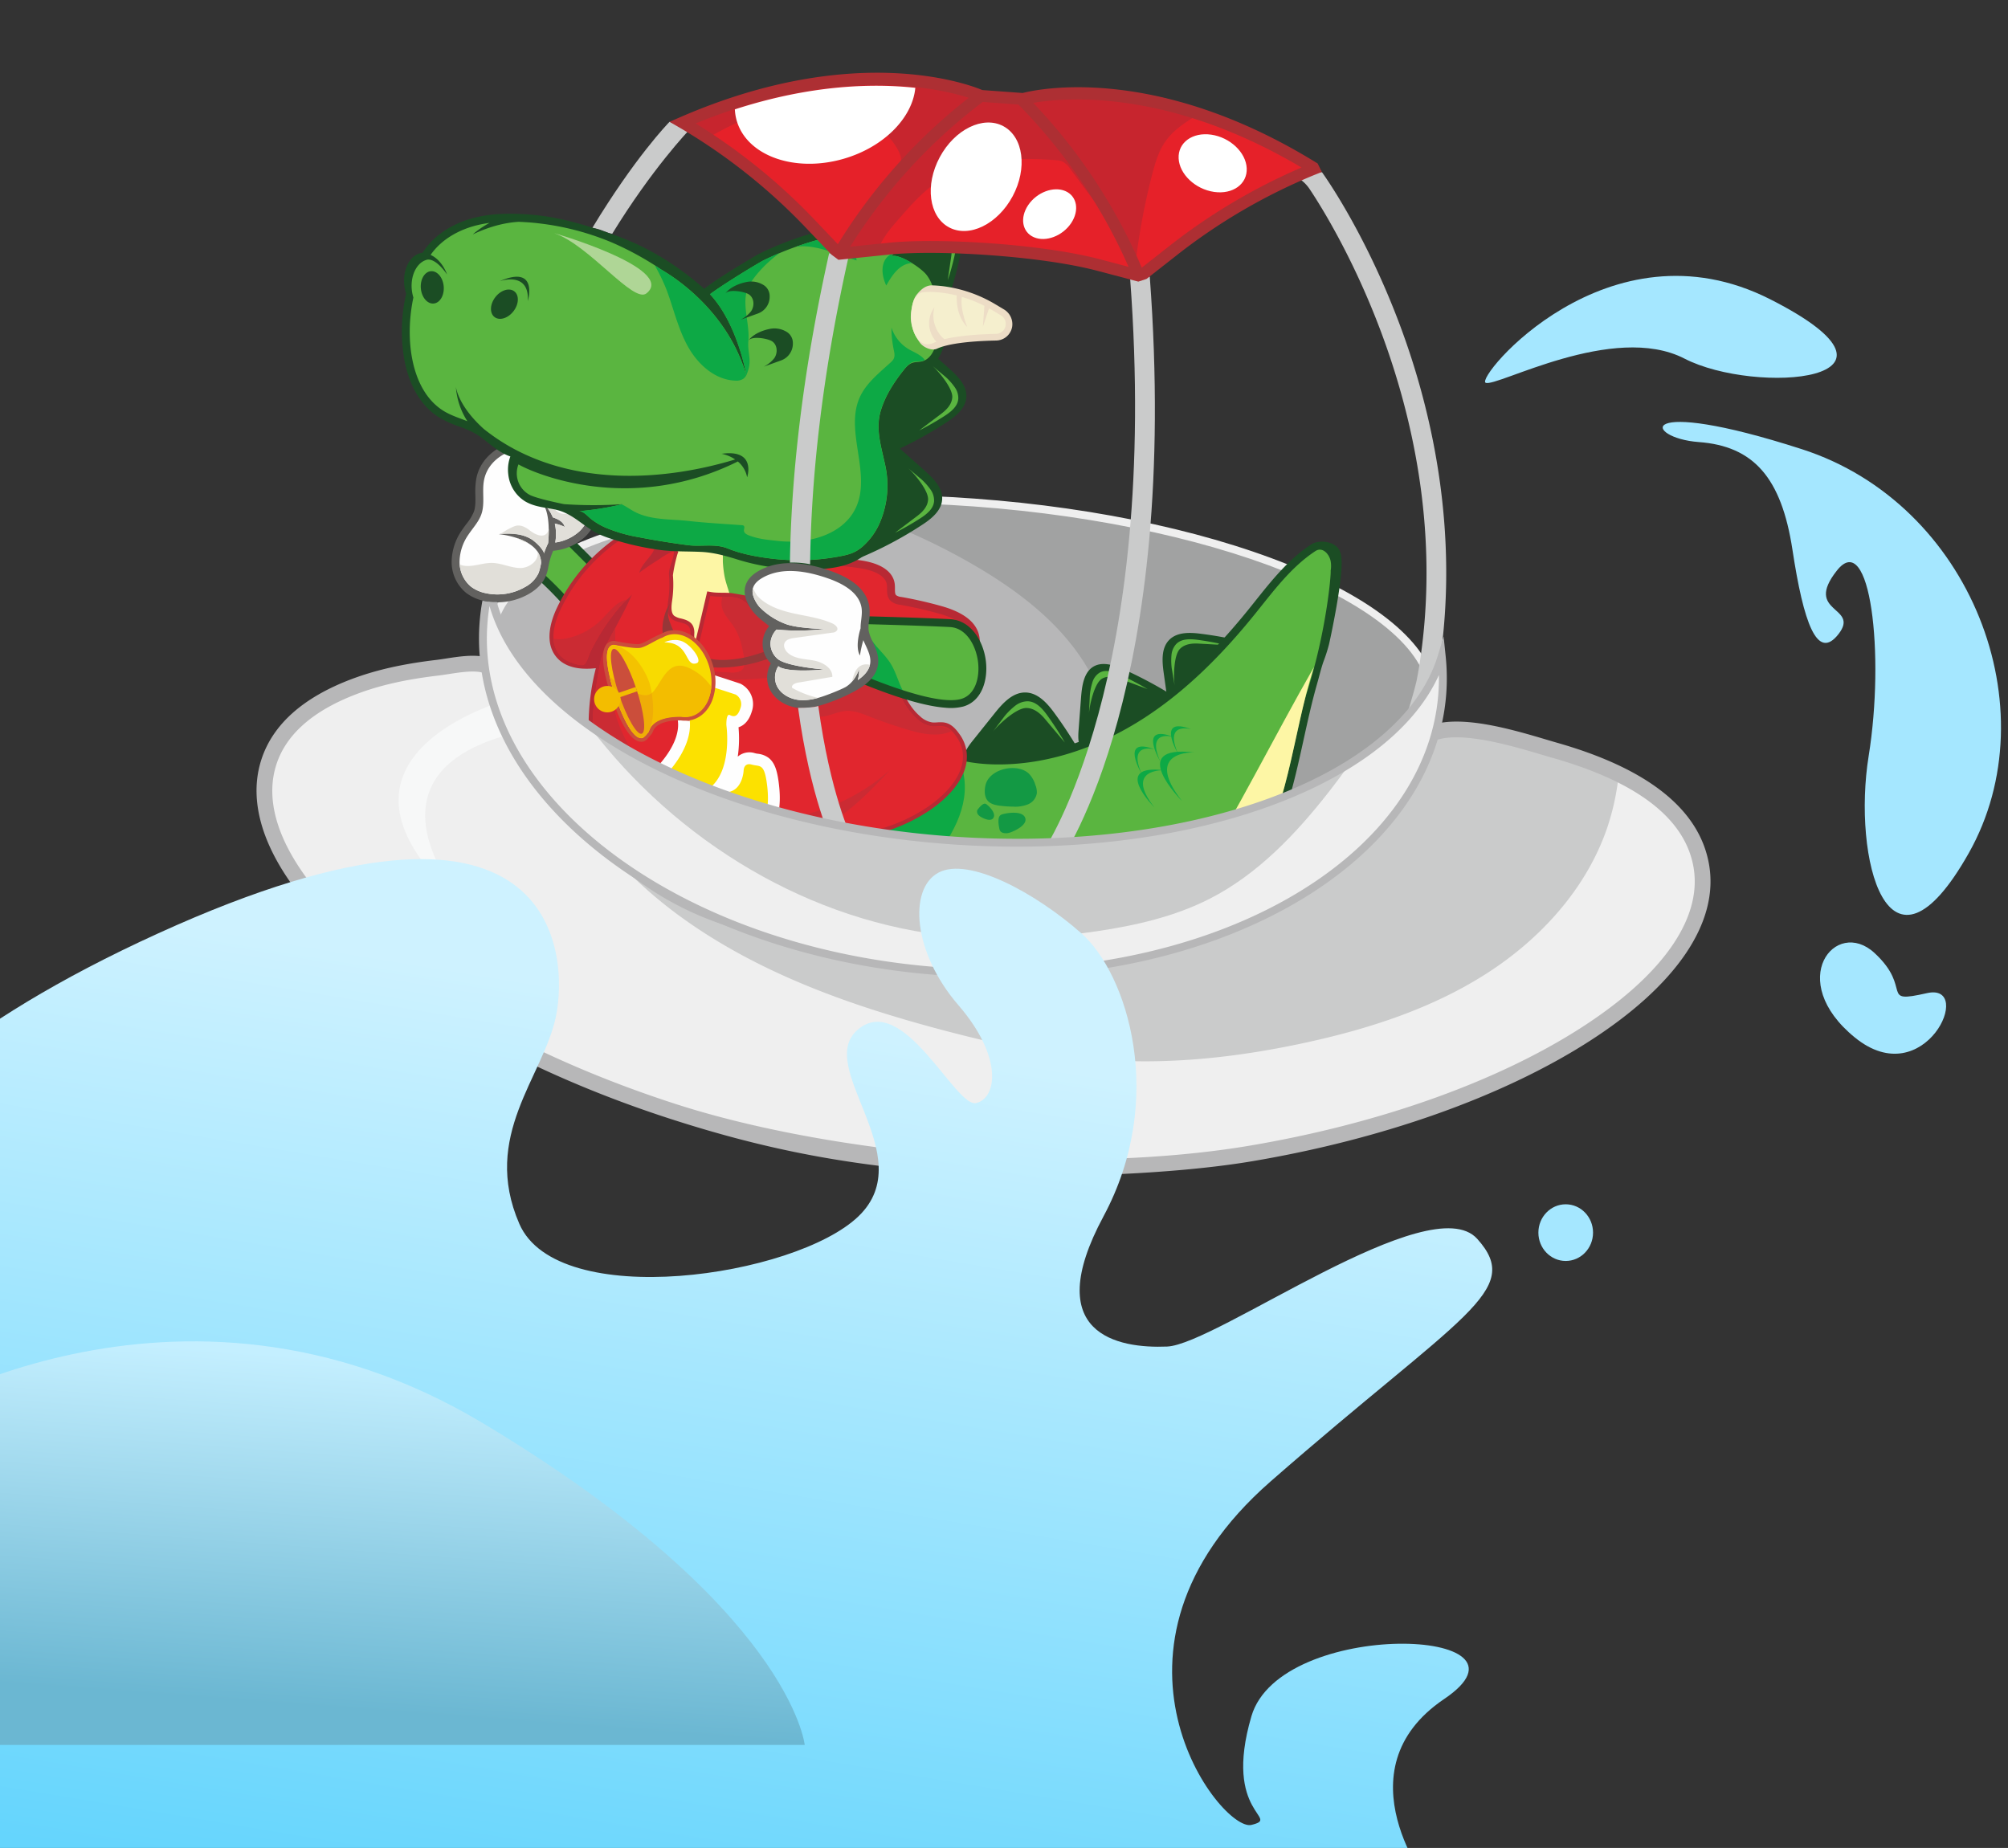 <svg xmlns="http://www.w3.org/2000/svg" xmlns:xlink="http://www.w3.org/1999/xlink" width="992" height="913" viewBox="0 0 992 913">
  <rect x="0" y="0" width="992" height="913" fill="#333333" stroke="none"/>
  <defs>
    <clipPath id="clip-path">
      <rect id="Rectangle_10229" data-name="Rectangle 10229" width="992" height="913" transform="translate(0 201)" fill="#fff" stroke="#707070" stroke-width="1"/>
    </clipPath>
    <linearGradient id="linear-gradient" x1="0.616" y1="0.253" x2="0.419" y2="1.027" gradientUnits="objectBoundingBox">
      <stop offset="0" stop-color="#cef2ff"/>
      <stop offset="1" stop-color="#65d5fd"/>
    </linearGradient>
    <linearGradient id="linear-gradient-2" x1="0.591" y1="0.25" x2="0.5" y2="0.93" gradientUnits="objectBoundingBox">
      <stop offset="0" stop-color="#c4efff"/>
      <stop offset="1" stop-color="#6bb7d2"/>
    </linearGradient>
  </defs>
  <g id="Mask_Group_4" data-name="Mask Group 4" transform="translate(0 -201)" clip-path="url(#clip-path)">
    <g id="Group_4345" data-name="Group 4345">
      <g id="Group_4344" data-name="Group 4344" transform="translate(-709.086 -155.396)">
        <g id="Group_4322" data-name="Group 4322" transform="translate(948.938 416.578)">
          <path id="Path_11564" data-name="Path 11564" d="M924.113,459.1c19.8-32.308,37.84-51.094,38.254-51.519l-9.949-3.781c-.907.926-17.221,17.809-38.148,52.426C918.706,456.721,921.66,458.922,924.113,459.1Z" transform="translate(-861.499 -403.8)" fill="#cacbcb" fill-rule="evenodd"/>
          <path id="Path_11565" data-name="Path 11565" d="M900.6,520.368c-.072-1.5-.114-2.988-.163-4.479a30.42,30.42,0,0,1-9.74.053c.051,1.626.1,3.25.173,4.887l1.393,3.013c-2.808,4.123-2.493,5.521-2.95,6.485l16.817,21.112c-3.946-4.544-5.194-21.539-5.587-31.067Z" transform="translate(-889.314 -278.871)" fill="#cacbcb" fill-rule="evenodd"/>
        </g>
        <g id="Group_4323" data-name="Group 4323" transform="translate(946.166 587.782)">
          <ellipse id="Ellipse_267" data-name="Ellipse 267" cx="81.995" cy="232.934" rx="81.995" ry="232.934" transform="matrix(0.073, -0.997, 0.997, 0.073, 0, 163.559)" fill="#b7b7b8"/>
          <path id="Path_11566" data-name="Path 11566" d="M1044.9,493.6a632.02,632.02,0,0,0-78.1-.954,311.968,311.968,0,0,1,78.816,32.8c20.27,11.943,39.572,26.607,52.411,46.321s18.424,45.192,10.3,67.272a65.462,65.462,0,0,1-11.549,19.64c98.126-2.645,171.78-29,174.5-66.409C1274.563,547.108,1173.211,502.931,1044.9,493.6Z" transform="translate(-800.179 -476.856)" fill="#a1a2a2" fill-rule="evenodd"/>
          <path id="Path_11567" data-name="Path 11567" d="M1118.116,660.206c-62.269-4.529-120.216-17.333-163.171-36.055-43.573-18.993-66.657-41.972-65.005-64.7s27.821-42.128,73.682-54.617c45.209-12.313,104.4-16.6,166.671-12.072s120.218,17.333,163.171,36.057c43.572,18.991,66.659,41.97,65.005,64.7s-27.819,42.126-73.681,54.615c-45.209,12.313-104.4,16.6-166.671,12.072Zm11.895-163.558h0c-127.032-9.236-232.983,19.065-236.185,63.085s97.542,87.35,224.574,96.586,232.983-19.063,236.182-63.083S1257.04,505.887,1130.011,496.648Z" transform="translate(-885.938 -477.811)" fill="#efefef" fill-rule="evenodd"/>
        </g>
        <g id="Group_4324" data-name="Group 4324" transform="translate(1283.435 669.116)">
          <path id="Path_11568" data-name="Path 11568" d="M1054.169,567.618c-2.794-2.062-3.489-5.874-3.971-9.313q-1.069-7.638-2.14-15.273c-.791-5.654-1.318-12.188,2.647-16.295s10.49-3.817,16.125-3.047a186.161,186.161,0,0,1,44.262,11.271c-11.71,10.8-26.313,20.551-41.164,26.32C1064.462,563.4,1057.7,562.939,1054.169,567.618Z" transform="translate(-1047.502 -523.229)" fill="#1b4d24" fill-rule="evenodd"/>
          <path id="Path_11569" data-name="Path 11569" d="M1051.214,547.58c-.609-4.348-.474-14.927,2.576-18.086,2.342-2.427,5.87-2.852,9.35-2.649h0s7.659.448,13.565.763c-4.586-1.1-9.232-1.956-13.905-2.595-3.778-.516-8.162-.7-10.812,2.043a9.132,9.132,0,0,0-2.326,5.276,30.054,30.054,0,0,0,.106,6.671Z" transform="translate(-1045.252 -521.583)" fill="#5ab540" fill-rule="evenodd"/>
        </g>
        <g id="Group_4325" data-name="Group 4325" transform="translate(1241.795 684.458)">
          <path id="Path_11570" data-name="Path 11570" d="M1029.81,573.363c-2.265-2.891-2.123-6.879-1.852-10.429q.6-7.892,1.2-15.781c.444-5.84,1.334-12.474,6.054-15.337,4.7-2.855,10.976-.6,16.269,1.878a202.557,202.557,0,0,1,40.453,24.607c-13.656,7.141-29.885,12.366-45.5,13.571C1040.683,572.314,1034.234,569.8,1029.81,573.363Z" transform="translate(-1027.81 -530.484)" fill="#1b4d24" fill-rule="evenodd"/>
          <path id="Path_11571" data-name="Path 11571" d="M1030.3,553.107c.343-4.491,2.738-14.931,6.367-17.134,2.789-1.694,6.3-1.043,9.624.216v0s7.32,2.77,12.975,4.878c-4.206-2.48-8.524-4.743-12.912-6.792-3.55-1.66-7.756-3.174-10.909-1.26a8.367,8.367,0,0,0-3.381,4.519,30.436,30.436,0,0,0-1.326,6.64Z" transform="translate(-1025.04 -528.661)" fill="#5ab540" fill-rule="evenodd"/>
        </g>
        <g id="Group_4326" data-name="Group 4326" transform="translate(1185.209 698.525)">
          <path id="Path_11572" data-name="Path 11572" d="M1001.105,571.1c-.465-3.825,2.083-7.3,4.491-10.3q5.347-6.686,10.7-13.372c3.96-4.948,8.835-10.355,15.172-10.285,6.316.068,11.08,5.557,14.755,10.693a206.85,206.85,0,0,1,24.645,44.325c-17.648-1.22-36.654-5.574-52.631-13.163C1012.357,576.2,1007.578,570.384,1001.105,571.1Z" transform="translate(-1001.05 -537.137)" fill="#1b4d24" fill-rule="evenodd"/>
          <path id="Path_11573" data-name="Path 11573" d="M1007.845,554.218c3.045-3.806,11.687-11.765,16.561-11.711,3.747.04,6.779,2.563,9.27,5.527v0s5.477,6.526,9.725,11.535c-2.609-4.54-5.46-8.945-8.507-13.2-2.465-3.443-5.659-7.124-9.892-7.171a10.112,10.112,0,0,0-6.033,2.146,33.16,33.16,0,0,0-5.3,5.17Z" transform="translate(-993.476 -534.844)" fill="#5ab540" fill-rule="evenodd"/>
        </g>
        <path id="Path_11574" data-name="Path 11574" d="M1067.222,713.876c-28.5-2.072-59.812-6.443-83.227-24.252-7.485-5.695-13.742-12.59-18.874-18.587-5.3-6.189-11.139-13.542-13.41-22.495-2.624-10.349.82-21.16,8.374-26.29l4.377,6.445c-5.711,3.88-6.7,12.015-5.2,17.931,1.856,7.32,7.052,13.823,11.776,19.342,4.866,5.682,10.772,12.2,17.673,17.451,23.353,17.764,56.145,21.241,85.049,23.089,25.586,1.643,47.262-.452,66.268-6.409,22.5-7.052,41.47-20.052,53.422-36.6,13.584-18.809,18.549-41.416,23.81-65.348,2.073-9.435,4.149-18.879,6.8-28.172,1.332-4.665,2.8-9.293,4.5-13.84,1.489-3.992.922-8.075,1.7-12.332q2.017-11.108,4.88-22.042a18.42,18.42,0,0,0,.918-6.6,6.333,6.333,0,0,0-2-4.206c-1.766-1.328-2.5-.29-4.121.922a75.623,75.623,0,0,0-8.228,7.217,200.363,200.363,0,0,0-14.483,16.859c-1.186,1.487-2.37,2.975-3.563,4.449-18.378,22.725-36.584,39.754-55.663,52.058-23.391,15.087-48.567,23.18-72.806,23.4-13.417.125-24.99-2.307-34.383-7.228l3.616-6.9c8.245,4.318,18.574,6.445,30.695,6.337,22.763-.211,46.5-7.875,68.653-22.16,18.373-11.85,35.981-28.339,53.83-50.413q1.77-2.189,3.529-4.407c8.037-10.08,16.348-20.5,27.468-27.8,3.65-2.394,10.831-1.723,13.546,2.106,1.231,1.736,1.442,3.977,1.531,6.107.442,10.516-5.75,39.254-6.272,41.3a81.6,81.6,0,0,1-2.774,8.568c-1.2,3.542-2,7.029-3.037,10.632-2.624,9.175-4.673,18.5-6.72,27.817-5.2,23.658-10.571,48.117-25.1,68.239-12.931,17.906-33.319,31.928-57.41,39.481-19.936,6.248-42.538,8.456-69.095,6.75Q1070.268,714.095,1067.222,713.876Z" transform="translate(128.196 122.112)" fill="#1b4d24" fill-rule="evenodd"/>
        <path id="Path_11575" data-name="Path 11575" d="M1236.229,514.793c0-.243,0-.453-.011-.666a13.767,13.767,0,0,0-.032-4.794c-.715-3.436-4.036-7.141-7.507-4.866-12.18,7.989-20.949,20.074-30.107,31.4-15.785,19.517-33.653,37.633-54.748,51.236s-45.63,22.55-70.73,22.784c-11.192.1-22.623-1.59-32.538-6.783l-80.34,20.289c-6.8,4.616-8.8,14.149-6.786,22.11s7.251,14.677,12.594,20.919c5.572,6.511,11.45,12.829,18.272,18.018,24.045,18.291,57.013,21.941,87.16,23.877,22.75,1.461,45.93.237,67.682-6.58s42.071-19.56,55.416-38.043a104.664,104.664,0,0,0,11.8-21.594c5.455-13.286,8.707-27.339,11.8-41.323,1.571-7.1,3.091-14.212,4.821-21.277,1.1-4.481,2.9-9.15,4.047-13.789.026-.091.053-.167.08-.26C1233.567,542.664,1236.119,520.367,1236.229,514.793Z" transform="translate(130.252 124.196)" fill="#5ab540" fill-rule="evenodd"/>
        <path id="Path_11576" data-name="Path 11576" d="M1038.2,559.857c8.871,16.976,2.324,33.412-7.906,47.694-4.464,6.232-8.126,12.677-9.778,20.215-1.279,5.834-2.751,10.167-10.406,8.319-3.557-.861-6.578-3.17-9.294-5.623-11.835-10.689-19.881-25.043-25.256-40.054s-8.251-30.784-11.1-46.471Z" transform="translate(143.379 168.968)" fill="#0da945" fill-rule="evenodd"/>
        <g id="Group_4327" data-name="Group 4327" transform="translate(967.165 617.479)">
          <path id="Path_11577" data-name="Path 11577" d="M920.933,539.038c-.262-2.174-1.759-3.971-3.225-5.6a172.079,172.079,0,0,0-18.46-17.695c5.014-5.8,10.877-10.8,16.781-15.692q10.3,10.239,20.519,20.545Z" transform="translate(-896.47 -497.424)" fill="#5ab540" fill-rule="evenodd"/>
          <path id="Path_11578" data-name="Path 11578" d="M920.463,540.656c-.19-1.582-1.4-3.047-2.738-4.529a170.709,170.709,0,0,0-18.251-17.5l-1.539-1.267,1.3-1.508c5.121-5.925,10.97-10.911,17.011-15.918l1.362-1.129,1.256,1.246q10.3,10.245,20.528,20.555l-2.766,2.745q-9.595-9.674-19.255-19.287A137.33,137.33,0,0,0,903.5,516.922a174.365,174.365,0,0,1,17.121,16.6c1.7,1.89,3.381,3.958,3.707,6.667Z" transform="translate(-897.934 -498.809)" fill="#1b4d24" fill-rule="evenodd"/>
        </g>
        <g id="Group_4329" data-name="Group 4329" transform="translate(932.212 573.622)">
          <path id="Path_11579" data-name="Path 11579" d="M901.725,558.347a30.146,30.146,0,0,1-4.286-.62,21.728,21.728,0,0,1-8.915-3.99,19.757,19.757,0,0,1-7.12-15.483,27.909,27.909,0,0,1,5.016-15.383c.7-1.051,1.459-2.07,2.22-3.089a24.229,24.229,0,0,0,3.794-6.244c.793-2.334.745-5.081.692-7.989a37.689,37.689,0,0,1,.493-8.427c2.641-12.9,15.81-19.346,27.453-19.044.279.006.554.021.831.04,10.822.787,18.8,10.947,24.632,18.367l.675.856c2.11,2.675,4.5,5.709,5.665,9.562,1.956,6.492-.338,14.254-5.711,19.314a26.717,26.717,0,0,1-15.593,6.752,33.98,33.98,0,0,0-2.165,6.764l-.2,1.017a23.931,23.931,0,0,1-1.243,4.648c-1.4,3.415-4.134,6.35-8.137,8.723A31.336,31.336,0,0,1,901.725,558.347Z" transform="translate(-881.404 -478.068)" fill="#62615f" fill-rule="evenodd"/>
          <path id="Path_11580" data-name="Path 11580" d="M947.088,505.975c-.935-3.1-2.984-5.73-4.992-8.276-5.5-6.974-13.381-17.523-23.18-17.779-10.143-.264-21.355,5.28-23.535,15.929-1.138,5.555.512,11.52-1.311,16.887-1.3,3.838-4.214,6.868-6.46,10.241a24.162,24.162,0,0,0-4.364,13.218,15.924,15.924,0,0,0,5.64,12.431,17.986,17.986,0,0,0,7.333,3.242,27.318,27.318,0,0,0,19.564-3.151,15,15,0,0,0,6.515-6.845,27.937,27.937,0,0,0,1.239-4.986c-.245-12.417-20.881-14.186-20.881-14.186,14.4-1.922,20.179,5.024,22.309,9.133a38.394,38.394,0,0,1,2.017-4.639s2.009-16.436-3.918-20.943a18.973,18.973,0,0,1,6.242,8.133c1.734.649,5.121,1.787,5.9,4.737a21.787,21.787,0,0,0-4.9-1.635,23.494,23.494,0,0,1,.212,9.351,22.37,22.37,0,0,0,11.92-5.506C946.537,517.468,948.715,511.367,947.088,505.975Z" transform="translate(-879.351 -476.015)" fill="#fefefe" fill-rule="evenodd"/>
          <g id="Group_4328" data-name="Group 4328" transform="translate(4.001 32.26)">
            <path id="Path_11581" data-name="Path 11581" d="M909.486,496.77c-2.055-1.377-4.307-4.267-6.219-3.223a19.947,19.947,0,0,1,3.749,5.876c1.736.651,5.124,1.789,5.9,4.739a21.675,21.675,0,0,0-4.9-1.635,23.5,23.5,0,0,1,.209,9.351,22.37,22.37,0,0,0,11.922-5.506,16.112,16.112,0,0,0,5.109-12.852C920.042,495.042,913.988,499.788,909.486,496.77Z" transform="translate(-861.037 -493.325)" fill="#e1dfd9" fill-rule="evenodd"/>
            <path id="Path_11582" data-name="Path 11582" d="M921.527,504.078c1.6,4.219-3.667,8.462-8.321,8.416-4.779-.047-9.293-2.485-14.074-2.523-5.354-.044-10.977,2.865-15.836.78a15.638,15.638,0,0,0,5.559,10.932,17.983,17.983,0,0,0,7.335,3.242,27.324,27.324,0,0,0,19.562-3.153,15,15,0,0,0,6.517-6.843,28.312,28.312,0,0,0,1.239-4.986A10.092,10.092,0,0,0,921.527,504.078Z" transform="translate(-883.296 -481.339)" fill="#e1dfd9" fill-rule="evenodd"/>
            <path id="Path_11583" data-name="Path 11583" d="M902.357,503.708a26.694,26.694,0,0,0-5.513-2.59A10.387,10.387,0,0,0,899,502.351C900.086,502.8,901.257,503.211,902.357,503.708Z" transform="translate(-868.196 -484.638)" fill="#e1dfd9" fill-rule="evenodd"/>
            <path id="Path_11584" data-name="Path 11584" d="M899.033,498.859c-.827.376-1.7.829-2.464,1.205-.685.338-3.44,2.26-3.924,2.282,5.331-.222,10.657-.387,15.476,2.447,1.131.666,6.955,5.675,6.312,7.473a49.182,49.182,0,0,1,2.1-5.377,57.838,57.838,0,0,0,.317-7.151,4.7,4.7,0,0,1-.949,2.244c-2.053,2.377-5.9.546-8.378-1.391-2.218-1.734-4.857-3.17-7.612-2.1C899.629,498.6,899.333,498.722,899.033,498.859Z" transform="translate(-872.876 -487.979)" fill="#e1dfd9" fill-rule="evenodd"/>
          </g>
        </g>
        <path id="Path_11585" data-name="Path 11585" d="M948.5,500.665c-2.444,2.965-4.971,6.092-5.754,9.858-.966,4.646.894,9.439.539,14.174-.146,1.956-.666,3.95-.163,5.844.527,1.981,2.089,3.523,2.853,5.428.626,1.56.7,3.328,1.505,4.8,1.275,2.324,4.035,3.356,6.615,3.958,2.6.609,5.409.958,7.866-.078a13.2,13.2,0,0,0,4.052-3.024,42.734,42.734,0,0,0,9.723-14.339,29.355,29.355,0,0,0,1.575-17.113c-.1-.419-.317-.928-.746-.918Z" transform="translate(118.863 120.739)" fill="#5ab540" fill-rule="evenodd"/>
        <path id="Path_11586" data-name="Path 11586" d="M965.8,506.213a187.4,187.4,0,0,1,24.465,2.146c6.27.969,13.85,3.635,14.584,9.936.266,2.282-.387,4.965,1.216,6.61a6.374,6.374,0,0,0,3.595,1.428q9.937,1.744,19.665,4.476c7.517,2.11,16.117,6,17.36,13.707.713,4.432-1.476,9.01-4.9,11.911a22.58,22.58,0,0,1-12.381,4.758c-8.985.924-17.921-1.66-26.582-4.216-13.353-3.942-27.193-8.147-37.514-17.492Z" transform="translate(144.327 126.922)" fill="#e1262e" fill-rule="evenodd"/>
        <path id="Path_11587" data-name="Path 11587" d="M1023.038,564.229c-7.01-.51-13.85-2.529-20.073-4.365-12.85-3.793-27.415-8.09-38.271-17.914l2.616-2.888c10.194,9.226,24.307,13.391,36.759,17.064,8.012,2.364,17.1,5.041,25.831,4.151a20.678,20.678,0,0,0,11.319-4.307c3.138-2.658,4.8-6.629,4.237-10.116-.859-5.324-6.227-9.41-15.963-12.144-6.4-1.8-12.956-3.288-19.477-4.432a8.107,8.107,0,0,1-4.65-1.983c-1.7-1.738-1.694-4.06-1.694-5.925a15.635,15.635,0,0,0-.063-1.821c-.666-5.732-9.276-7.669-12.945-8.236a185.3,185.3,0,0,0-24.214-2.123l.087-3.9a189.762,189.762,0,0,1,24.721,2.167c9.763,1.51,15.523,5.642,16.221,11.638a19.3,19.3,0,0,1,.091,2.271c0,1.4,0,2.6.584,3.2a5.142,5.142,0,0,0,2.538.867c6.648,1.169,13.33,2.69,19.856,4.521,11.325,3.178,17.637,8.319,18.756,15.271.787,4.883-1.345,10.135-5.563,13.709a24.491,24.491,0,0,1-13.442,5.21A41.443,41.443,0,0,1,1023.038,564.229Z" transform="translate(143.638 125.896)" fill="#b82934" fill-rule="evenodd"/>
        <g id="Group_4330" data-name="Group 4330" transform="translate(1037.647 627.418)">
          <path id="Path_11588" data-name="Path 11588" d="M931.755,515.887a61.243,61.243,0,0,0,.066,15.937c.309,2.269.6,5.073,2.51,6.614,2.62,2.115,7.356,1.379,8.763,4.438a8.215,8.215,0,0,1,.357,3.548,16.514,16.514,0,0,0,.757,5.086,2.183,2.183,0,0,0,.674,1.159c1.228.916,2.584-.99,2.943-2.48q2.791-11.552,5.474-23.133a39.754,39.754,0,0,0,10.294.474c-.958-3.692-2.438-7.23-3.081-11.089a57.951,57.951,0,0,1-.689-6.132c-.03-.505.047-5.648-.053-5.676a30.1,30.1,0,0,0-6.4-.871,57.822,57.822,0,0,0-9.738-.072c-3.148.332-6.253,1.18-9.416,1.129A60.806,60.806,0,0,0,931.755,515.887Z" transform="translate(-931.266 -503.509)" fill="#fdf6a5" fill-rule="evenodd"/>
        </g>
        <path id="Path_11589" data-name="Path 11589" d="M1005.65,536.387a8.923,8.923,0,0,1,.9,1.651c.271.137.713.345.981.467a7.9,7.9,0,0,0,2.643.569,16.324,16.324,0,0,0,3.44-.127,12.148,12.148,0,0,0,5.739-2.675l1.279-1.011,1.22,1.083c1.3,1.157,2.7,2.387,4.157,3.546,10.258,8.181,22.894,13.193,35.114,18.037,2.724,1.078,5.445,2.157,8.139,3.269a8.838,8.838,0,0,1,6.451,7.568c2.28,9.23,6.54,17.02,11.694,21.372a11.169,11.169,0,0,0,6.056,2.977h.008a16.343,16.343,0,0,0,2.277-.034,20.4,20.4,0,0,1,2.675-.036,9.036,9.036,0,0,1,1.675.273c3,.806,5.049,3.231,6.65,5.5a18.715,18.715,0,0,1,3.383,14.692c-2.138,11.393-13.571,20.048-18.388,23.239-16.113,10.681-36.173,15.749-56.484,14.273h0c-2.075-.15-4.168-.374-6.219-.66-9.985-1.4-19.93-4.707-31.3-10.414-6.5-3.263-14.151-5.377-21.552-7.42-3.686-1.019-7.5-2.072-11.093-3.248-12.776-4.189-27.261-8.934-37.489-19.528a13.494,13.494,0,0,1-2.981-4.2,14.517,14.517,0,0,1-.865-4.8,113.282,113.282,0,0,1,3.4-34.452,37.592,37.592,0,0,1-6.9.195c-5.6-.408-9.856-2.349-12.664-5.775-6.09-7.424-2.491-18.179.2-23.928a88.464,88.464,0,0,1,31.018-35.981l.907-.609.99.457a30.187,30.187,0,0,0,3.736,1.463c1.127.345,2.269.628,3.411.911,1.114.277,2.229.554,3.328.882.613.182,1.231.4,1.848.624a15.005,15.005,0,0,0,3.231.905l9.97,1.091,1.155,1.882c.939.068.049,1.444.2,1.133a72.044,72.044,0,0,0-2.358,10.829,54.8,54.8,0,0,1-.44,12.858c-.387,2.813-.554,5.87,1.131,7.228a9.13,9.13,0,0,0,3.3,1.285c2.142.556,4.806,1.248,6.008,3.857a8.25,8.25,0,0,1,.546,3.833l-.011.546a14.472,14.472,0,0,0,.425,3.631,2.583,2.583,0,0,0,.108-.342q2.788-11.545,5.47-23.114l.417-1.8,1.819.319a20.491,20.491,0,0,0,2.066.247c1.224.089,2.457.1,3.688.106,1.317.013,2.633.023,3.939.118,1.023.074,6.767,1.129,7.629,1.3Z" transform="translate(76.291 120.224)" fill="#b82934" fill-rule="evenodd"/>
        <path id="Path_11590" data-name="Path 11590" d="M965,507.3q-4.98-.542-9.962-1.089a31.7,31.7,0,0,1-5.424-1.6c-2.233-.668-4.525-1.114-6.754-1.8a31.723,31.723,0,0,1-3.978-1.558,87.029,87.029,0,0,0-30.337,35.19c-3.263,6.98-5.343,15.912-.457,21.871a13.1,13.1,0,0,0,5.386,3.815c1.406.554,5.261,1.981,6.722,1.3,1.415-.662,2.351-4.508,3.066-6q1.545-3.216,3.309-6.325a104.078,104.078,0,0,1,8.122-12.214q2.3-2.982,4.819-5.792c1.2-1.343,4-3.256,4.663-4.874-2.383,5.807-5.439,11.3-8.348,16.849-2.74,5.231-6.411,11.228-7.473,17.111-2.231,12.351-4.36,24.622-3.669,37.294a12.7,12.7,0,0,0,.723,4.166,11.7,11.7,0,0,0,2.578,3.584c9.672,10.017,23.465,14.694,36.7,19.029,10.727,3.514,22.945,5.775,32.913,10.78,9.845,4.94,19.712,8.689,30.693,10.224,21.152,2.962,43.479-1.453,61.362-13.3,11.542-7.651,23.973-21.755,14.487-35.186-1.434-2.032-3.157-4.1-5.561-4.741-2.036-.543-4.2.04-6.3-.144a13.228,13.228,0,0,1-7.143-3.432c-6.377-5.386-10.365-14.44-12.328-22.391a9.385,9.385,0,0,0-1.717-4.054,9.242,9.242,0,0,0-3.586-2.182c-15.085-6.219-30.97-11.408-43.725-21.581-1.451-1.157-2.851-2.379-4.238-3.614a14.02,14.02,0,0,1-6.654,3.073,15.328,15.328,0,0,1-5.9-.161c-1.021-.256-1.155-.713-1.816-1.468a24.137,24.137,0,0,0-2.212-2.125,31.2,31.2,0,0,1-2.089-2.5,10.272,10.272,0,0,0-5.743-3.2c-4.092-.793-8.357-.1-12.463-.823q-2.683,11.577-5.475,23.133c-.359,1.489-1.715,3.394-2.943,2.48a2.2,2.2,0,0,1-.675-1.159,16.478,16.478,0,0,1-.757-5.088,8.214,8.214,0,0,0-.357-3.548c-1.406-3.058-6.141-2.324-8.763-4.438-2.5-2.017-2.275-5.824-1.84-9.008a53.72,53.72,0,0,0,.425-12.505c-.393-3.973,2.62-8.08,2.347-11.886-2.907.67-6.132,3.231-8.67,4.823q-4.3,2.693-8.371,5.737c1.275-4.713,6.1-7.731,7.7-12.349Z" transform="translate(77.315 121.396)" fill="#e1262e" fill-rule="evenodd"/>
        <g id="Group_4331" data-name="Group 4331" transform="translate(982.494 651.213)">
          <path id="Path_11591" data-name="Path 11591" d="M918.126,539.126c-2.231,12.351-4.36,24.622-3.669,37.294a12.787,12.787,0,0,0,.721,4.168,11.777,11.777,0,0,0,2.58,3.58c7.23,7.488,16.762,11.992,26.641,15.6-1.958-2.614-3.722-5.386-5.449-8.162-6.153-9.9-12.44-20.145-14.326-31.653a44.583,44.583,0,0,1-.19-13.087,37.615,37.615,0,0,0,.818-5.775,87.979,87.979,0,0,1,.459-9.361,14.168,14.168,0,0,0-.11-2.484,54.511,54.511,0,0,1,.036-7.3c-1.159,2.275-2.476,4.544-3.646,6.845A38.1,38.1,0,0,0,918.126,539.126Z" transform="translate(-894.995 -506.752)" fill="#cb2b33" fill-rule="evenodd"/>
          <path id="Path_11592" data-name="Path 11592" d="M996.06,576.81c8.38-6.32,15.648-13.971,22.837-21.617a98.977,98.977,0,0,1-56.437,24.58c-3.21.309-6.568.558-9.991.7a89.415,89.415,0,0,0,23.08,6.674c2.434.34,4.885.573,7.344.717.467-.575.947-1.144,1.474-1.7C987.811,582.545,992.069,579.821,996.06,576.81Z" transform="translate(-852.482 -469.7)" fill="#cb2b33" fill-rule="evenodd"/>
          <path id="Path_11593" data-name="Path 11593" d="M923.224,541.6q1.541-3.223,3.307-6.329a103.9,103.9,0,0,1,8.122-12.211q2.3-2.985,4.819-5.794a25.513,25.513,0,0,1,1.928-1.8c-4.743.723-8.443,5.648-12.021,9.357a34.414,34.414,0,0,1-16.9,9.57,17.542,17.542,0,0,1-7.293.315,13.179,13.179,0,0,0,2.867,7.773,13.047,13.047,0,0,0,5.384,3.817c1.406.554,5.261,1.979,6.722,1.3C921.571,546.936,922.508,543.089,923.224,541.6Z" transform="translate(-905.183 -513.976)" fill="#cb2b33" fill-rule="evenodd"/>
          <path id="Path_11594" data-name="Path 11594" d="M1059.13,579.321c-1.829-.488-3.7-.3-6.207-.486a13.217,13.217,0,0,1-7.143-3.43c-6.378-5.386-10.365-14.442-12.328-22.391a9.391,9.391,0,0,0-1.717-4.054,9.25,9.25,0,0,0-3.586-2.184c-15.083-6.219-30.97-11.406-43.725-21.581-1.451-1.157-2.848-2.377-4.237-3.612a14.018,14.018,0,0,1-6.655,3.07,15.365,15.365,0,0,1-5.9-.159c-1.021-.258-1.155-.715-1.814-1.47A24.741,24.741,0,0,0,963.6,520.9a31.893,31.893,0,0,1-2.089-2.5,10.259,10.259,0,0,0-5.743-3.2,35.908,35.908,0,0,0-6.557-.444,16.152,16.152,0,0,0-.279,4.145c.421,4.094,3.756,7.164,6.029,10.6a31.939,31.939,0,0,1,4.369,11.657c.622,3.191,2.51,8.761-1.436,10.5a10.684,10.684,0,0,1-4.893.514q-6.252-.314-12.5-.632c-.364,1.5,1.489,2.51,2.99,2.861,11.2,2.628,22.888.691,34.374.008a4.063,4.063,0,0,1,2.252.3,5.346,5.346,0,0,1,1.615,1.96c1.892,2.922,5.252,4.485,8.437,5.9.48,1.311-1.04,2.527-2.421,2.728s-2.882-.078-4.11.583c-.753.9,0,2.254.823,3.092a17.531,17.531,0,0,0,15.132,4.91c3.709-.622,7.181-2.449,10.936-2.683,4.022-.249,7.9,1.349,11.649,2.821q8.691,3.41,17.635,6.122c7.1,2.148,15.631,4.3,22.75,1.062A8.609,8.609,0,0,0,1059.13,579.321Z" transform="translate(-865.873 -514.762)" fill="#cb2b33" fill-rule="evenodd"/>
        </g>
        <path id="Path_11595" data-name="Path 11595" d="M931.69,607.157a9.707,9.707,0,0,1-2.778-3.087c-3.544-6.371-6.858-15.14-2.531-20.721,1.512-1.947,4.28-3.939,9.2-3.544,3.98-4.341,12.524-15.187,9.059-25.074a11.156,11.156,0,0,1-1.356-.856c-2.11-1.554-4.7-4.576-5.06-10.16-.112-1.74-.452-7.037,3.529-10.27,3.719-3.022,8.532-2.231,12.753-1.062,6.4,1.776,20.611,6.5,21.211,6.7l.372.123.5.245a8.922,8.922,0,0,1,1.227.78,11.233,11.233,0,0,1,4.037,12.759c-.452,1.444-1.838,5.849-5.864,7.538-.233.1-.465.182-.7.256a62.459,62.459,0,0,1-.381,14.525c.169-.154.347-.3.535-.444a8.854,8.854,0,0,1,7.98-1.258,10.854,10.854,0,0,0,1.36.262,10.96,10.96,0,0,1,5.191,1.9c3.187,2.347,4.339,6.4,5.088,11.765,1.064,7.6,1.277,17.707-3.734,22.681a9.812,9.812,0,0,1-8.545,2.745c-1.15-.169-2.434-.372-3.781-.584-3.667-.579-10.465-1.649-12.29-1.467-4.593,1.044-27.269,1.952-35.015-3.749Z" transform="translate(98.646 154.928)" fill="#fefefe" fill-rule="evenodd"/>
        <path id="Path_11596" data-name="Path 11596" d="M986.183,585.259c-1.379-9.871-3.4-7.984-7.422-9.109s-4.028,2.895-4.028,2.895-.406,9.716-7.9,10.734a15.86,15.86,0,0,1-9.213-1.8c11.858-8.807,8.583-31.325,8.583-31.325s-.209-5.967,1.728-4.978,3.817,1.066,5.259-3.527a5.432,5.432,0,0,0-2.4-6.606s-14.595-4.855-20.93-6.612-9.3-1.028-8.887,5.327,4.937,6.783,4.937,6.783c9.05,17.32-11.378,35.952-11.378,35.952-11.825-3.1-6.766,9.443-3.59,15.155s28.912,4.838,31.245,4.024,12.275,1.024,18.363,1.92S987.561,595.13,986.183,585.259Z" transform="translate(101.73 158.01)" fill="#fce100" fill-rule="evenodd"/>
        <path id="Path_11597" data-name="Path 11597" d="M971.43,544.131s45.9,21.759,61.967,16.98,11.448-38.432-6.172-39.316-49.914-1.647-49.914-1.647Z" transform="translate(151.146 142.453)" fill="#5ab540" fill-rule="evenodd"/>
        <path id="Path_11598" data-name="Path 11598" d="M986.462,520.332c-.239,4.236,1.988,8.232,4.645,11.539s5.832,6.221,8.059,9.833c3.2,5.193,4.238,11.482,7.948,16.39-.509-.981-2.827-1.6-3.846-2.085q-2.521-1.2-5.043-2.4-4.916-2.338-9.833-4.682a51.73,51.73,0,0,1-4.942-3.239c-2.14-1.351-4.219-2.8-6.3-4.244-3.4-2.373-7.215-5.591-6.726-9.712Z" transform="translate(149.984 142.659)" fill="#0da945" fill-rule="evenodd"/>
        <g id="Group_4334" data-name="Group 4334" transform="translate(907.615 441.715)">
          <path id="Path_11599" data-name="Path 11599" d="M982.879,432.5c-.019-.061-.036-.121-.053-.182,3.146-1.256,7.331-1.334,10.721-2.1a86.114,86.114,0,0,1,10.48-1.967c4.9-.48,10.528-.7,13.738,2.827s2.465,9.086,1.376,13.871a165.59,165.59,0,0,1-13.023,37.387c-8.346-10.374-15.576-23.18-19.376-36.055-.759-2.571-.768-5.267-1.315-7.875C984.96,436.184,983.462,434.393,982.879,432.5Z" transform="translate(-743.767 -401.978)" fill="#1b4d24" fill-rule="evenodd"/>
          <path id="Path_11600" data-name="Path 11600" d="M990.151,430.738c3.764-.368,12.808.116,15.276,2.827,1.9,2.087,1.994,5.111,1.554,8.075h0s-.969,6.521-1.69,11.552c1.29-3.876,2.379-7.813,3.28-11.778.732-3.208,1.224-6.942-.92-9.3a7.417,7.417,0,0,0-4.337-2.17,25.687,25.687,0,0,0-5.716-.142Z" transform="translate(-735.604 -400.061)" fill="#5ab540" fill-rule="evenodd"/>
          <g id="Group_4332" data-name="Group 4332" transform="translate(215.291 132.372)">
            <path id="Path_11601" data-name="Path 11601" d="M993.939,478.3c3.483-.241,6.5,2.229,9.107,4.551l11.585,10.313c4.289,3.817,8.947,8.479,8.583,14.21-.362,5.709-5.551,9.757-10.372,12.835A187.286,187.286,0,0,1,971.586,540.4c1.941-15.9,6.781-32.885,14.4-46.977C988.794,488.239,994.279,484.192,993.939,478.3Z" transform="translate(-971.586 -478.288)" fill="#1b4d24" fill-rule="evenodd"/>
            <path id="Path_11602" data-name="Path 11602" d="M991.518,484.745c3.3,2.935,10.084,11.129,9.8,15.536-.216,3.385-2.641,6.01-5.441,8.12h0s-6.16,4.643-10.892,8.249c4.229-2.144,8.348-4.514,12.345-7.069,3.231-2.064,6.712-4.777,6.953-8.6a9.162,9.162,0,0,0-1.651-5.559,30.184,30.184,0,0,0-4.426-5.041Z" transform="translate(-956.646 -471.092)" fill="#5ab540" fill-rule="evenodd"/>
          </g>
          <path id="Path_11603" data-name="Path 11603" d="M999.592,454.388c3.483-.239,6.5,2.231,9.107,4.551l11.586,10.313c4.288,3.817,8.947,8.482,8.583,14.21-.362,5.709-5.553,9.757-10.372,12.837a187.476,187.476,0,0,1-41.257,20.186c1.941-15.9,6.779-32.885,14.4-46.975C994.447,464.323,999.932,460.275,999.592,454.388Z" transform="translate(-749.994 -372.571)" fill="#1b4d24" fill-rule="evenodd"/>
          <path id="Path_11604" data-name="Path 11604" d="M997.17,460.829c3.3,2.935,10.084,11.131,9.805,15.536-.214,3.386-2.641,6.01-5.439,8.12h0s-6.16,4.644-10.894,8.249c4.231-2.144,8.35-4.512,12.347-7.067,3.231-2.066,6.709-4.779,6.953-8.606a9.159,9.159,0,0,0-1.654-5.557,30.007,30.007,0,0,0-4.424-5.043Z" transform="translate(-735.056 -365.375)" fill="#5ab540" fill-rule="evenodd"/>
          <g id="Group_4333" data-name="Group 4333" transform="translate(208.083)">
            <path id="Path_11605" data-name="Path 11605" d="M982.545,418.414l3.077,3.2a66.581,66.581,0,0,1,14.755,23.319q.58,1.589,1.078,3.212c.209.694.4,1.368.573,2.026.761,2.9-.554,5.623-2.362,8.016-2.195,2.9-4.517,3.523-7.6,4.859-5.449,2.364-11.021,1.554-16.174-.522-2.654-1.068-5.458-4.722-4.885-7.526l.01-.055c1.14-5.453.218-15.62-2.664-29.4a8.145,8.145,0,0,1,4.792-9.213A8.479,8.479,0,0,1,982.545,418.414Z" transform="translate(-968.177 -415.688)" fill="#edddc6" fill-rule="evenodd"/>
            <path id="Path_11606" data-name="Path 11606" d="M978.235,418.751l3.3,3.432c.469.489.907,1.007,1.362,1.51l-8.148,4.992,9.864-3.051a65.725,65.725,0,0,1,6.826,9.849c-5.726,2.366-15.106.757-15.106.757,6.039,3.7,12.992,2.472,16.343,1.525a59.582,59.582,0,0,1,3.922,9.646,37.489,37.489,0,0,1,1.39,6.141c1.205,9.615-28.394,14.307-25.485.37.078-.383.144-.787.2-1.2a13.2,13.2,0,0,0,16.743-2.863c-7.515,3.941-14.622.421-16.43-1.307.139-7.312-1.44-17.024-3.189-25.379A4.938,4.938,0,0,1,978.235,418.751Z" transform="translate(-966.454 -413.985)" fill="#f5efce" fill-rule="evenodd"/>
          </g>
          <path id="Path_11607" data-name="Path 11607" d="M1137.333,466.58c-.744-4.161-2.04-9.484-5.474-13.726a16.277,16.277,0,0,0-10.6-6.005c-1.176-7.621-8.078-13.835-15.227-15.775a29.054,29.054,0,0,0-5.521-.924c-6.492-.474-13.123,1.064-18.454,2.3a162.2,162.2,0,0,0-35.535,12.491c-.766.381-2.688,1.51-4.166,2.39-12.958,7.71-19.67,12.233-23.18,15.032-15.593-13.647-30.464-21.64-44.033-26.434-13.717-4.844-27.347-9.065-41.424-10.186l-1.248-.1c-10.869-.789-19.073-.311-26.605,1.554-10.342,2.563-19.031,8-24.463,15.316-.486.658-.954,1.358-1.412,2.066-5.688.541-9.74,7.462-9.059,15.519a20.338,20.338,0,0,0,.966,4.7,82.562,82.562,0,0,0-.926,32.5c2.44,13.135,8.338,23,17.05,28.51a52.73,52.73,0,0,0,10.067,4.6,49.474,49.474,0,0,1,8.149,3.586,58.051,58.051,0,0,1,5.883,4.257c3.483,2.738,7.056,5.549,11.245,6.944a18.754,18.754,0,0,0-1.017,8.9,17.858,17.858,0,0,0,8.361,13.311c3.586,2.1,7.422,2.73,11.129,3.345,1.751.29,3.4.565,4.956.981,8.115,2.178,13.284,8.634,20.676,12.006a52.723,52.723,0,0,0,5.248,1.994,134.218,134.218,0,0,0,24.871,5.694c6.731.882,13.482.6,20.24.939,6.02.3,11.911,1.926,17.659,3.72a108.585,108.585,0,0,0,30.018,4.88c9.759.209,21.2.114,29.8-4.957a35.735,35.735,0,0,0,14.242-16.688,50.635,50.635,0,0,0,2.912-30.255c-.334-1.592-.709-3.191-1.083-4.794-1.66-7.1-3.227-13.8-1.345-20.293,1.721-5.935,5.1-11.954,10.623-18.934a7.678,7.678,0,0,1,2.54-2.409,8.133,8.133,0,0,1,1.643-.233,17.631,17.631,0,0,0,2.468-.332c5.977-1.328,10.059-7.338,10.921-16.071A70.944,70.944,0,0,0,1137.333,466.58Z" transform="translate(-869.772 -404.997)" fill="#1b4d24" fill-rule="evenodd"/>
        </g>
        <g id="Group_4336" data-name="Group 4336" transform="translate(911.509 465.989)">
          <path id="Path_11608" data-name="Path 11608" d="M1131.444,465.163c-.762-4.261-1.946-8.6-4.667-11.962s-13.106-10.317-17.253-9.078c4.438-3.988.624-9.444-6.57-11.393-6.331-1.719-12.989-.622-19.447.814a31.589,31.589,0,0,1,4.66,3.821c-6.1-2.709-14.755-1.252-15.409-1.136a151.393,151.393,0,0,0-26.557,10.095c-.5.249-1.933,1.072-3.91,2.248-6.016,3.58-17.049,10.42-22.334,14.377,13.812,14.812,18.012,40.193,18.012,40.193-10.177-34.833-40.487-51.335-42.137-52.409a150.8,150.8,0,0,0-24.254-13.317,131.972,131.972,0,0,0-33.418-9.141l.837.159-.839-.159c-2.263-.3-4.529-.573-6.8-.755-1.967-.156-3.944-.275-5.921-.353-12.935.746-23.311,6.745-22.581,6.113a45.673,45.673,0,0,1,8.19-5.578,58.048,58.048,0,0,0-6.295,1.176c-8.657,2.144-16.952,6.695-22.273,13.857-.188.254-.368.529-.552.793,5.825,2.6,8.12,9.644,8.12,9.644-4.627-6.553-7.885-7.494-9.615-7.338-4.986,1.017-8.443,7.306-7.83,14.576a19.209,19.209,0,0,0,.814,4.153c-4.4,20.6-1.165,45.843,14.639,55.852,3.7,2.345,7.94,3.662,12.032,5.263a35.714,35.714,0,0,1-5.682-17.09s.827,9.274,13.8,20.919a97.75,97.75,0,0,0,20.359,12.567c42.553,19.631,89.792,6.745,103.826,2.5a18.674,18.674,0,0,0-6.693-2.8c17.39-2.421,12.594,11.624,12.594,11.624a13.229,13.229,0,0,0-4.6-7.82c-52.971,26.328-100.492,6.014-108.366,1.436a12.089,12.089,0,0,0,5.3,14.927c3.364,1.964,17.187,4.713,17.187,4.713a211.4,211.4,0,0,0,28.965.015,140.273,140.273,0,0,1-21.551,3.474c2.165-.146,4.324,2.523,5.83,3.736a33.419,33.419,0,0,0,7.338,4.4,75.815,75.815,0,0,0,16.847,4.8q11.818,2.28,23.759,3.846c6.708.877,13.442-.92,19.793,1.664,6.587,2.683,14,4.026,21.033,4.916a109.416,109.416,0,0,0,32.619-.759c5.079-.89,8.851-1.639,12.744-4.99a33.413,33.413,0,0,0,8.742-12.085,46.632,46.632,0,0,0,2.673-27.908c-1.859-8.873-4.986-17.9-2.358-26.971,2.169-7.479,6.479-14.163,11.313-20.268,1.191-1.5,2.508-3.043,4.318-3.671,1.451-.5,3.042-.351,4.54-.685,5.2-1.157,7.367-7.352,7.889-12.651a66.937,66.937,0,0,0-.854-18.35Zm-248.026,2.373h0c-3.119.262-5.95-3.1-6.322-7.507s1.857-8.2,4.976-8.458,5.952,3.1,6.323,7.5-1.855,8.2-4.976,8.46Zm39.462,3.781h0c-2.694,3.51-6.891,4.809-9.376,2.9s-2.313-6.3.381-9.807,6.893-4.808,9.376-2.9,2.313,6.3-.381,9.807Zm7.065-5h0c.878-15.066-13.979-9.786-13.979-9.786C935.438,448.076,929.945,466.314,929.945,466.314Z" transform="translate(-871.613 -427.167)" fill="#5ab540" fill-rule="evenodd"/>
          <g id="Group_4335" data-name="Group 4335" transform="translate(83.556 5.441)">
            <path id="Path_11609" data-name="Path 11609" d="M991.772,443.375A45.1,45.1,0,0,0,987.4,429.74c-1.523.267-3.043.579-4.551.914a31.682,31.682,0,0,1,4.661,3.823c-6.1-2.709-14.755-1.252-15.409-1.138-3.444.968-6.847,2.079-10.224,3.267C971.477,435.225,981.955,440.435,991.772,443.375Z" transform="translate(-854.563 -429.74)" fill="#0da945" fill-rule="evenodd"/>
            <path id="Path_11610" data-name="Path 11610" d="M995.766,439.546a8.864,8.864,0,0,1,.886-.036c-3.766-2.343-7.984-4.178-10.285-3.491a6.325,6.325,0,0,0,1.307-1.6,8.019,8.019,0,0,0-4.54,3.819c-1.916,3.806-1,8.454.772,12.332C986.665,445.686,990.2,440.252,995.766,439.546Z" transform="translate(-832.062 -424.524)" fill="#0da945" fill-rule="evenodd"/>
            <path id="Path_11611" data-name="Path 11611" d="M959.72,494.813a13.93,13.93,0,0,0,.888-2.3c1.8-5.8-.385-8.7.135-14.747.66-7.65-2.607-15.944-1.047-23.463,1.4-6.75,10.985-16.052,16.61-19.866-2.806,1.171-5.589,2.4-8.319,3.758-.5.249-1.933,1.07-3.91,2.248-6.016,3.578-17.05,10.418-22.334,14.377C954.865,468.892,959.307,492.484,959.72,494.813Z" transform="translate(-877.005 -424.502)" fill="#0da945" fill-rule="evenodd"/>
            <path id="Path_11612" data-name="Path 11612" d="M1068.212,457.15a19.193,19.193,0,0,1-2.666-5.267,54.268,54.268,0,0,0,1.244,11.495c.888,4.168-.584,4.745-3.662,7.534-4.828,4.375-10.012,8.784-12.924,14.749-8.137,16.665,5.458,37.751-2.017,54.725-6.1,13.852-23.814,18.648-38.846,16.891-4.866-.512-9.661-.949-14.2-2.732-1.106-.434-2.392-1.1-2.461-2.288-.051-.861.539-1.905-.11-2.472a1.622,1.622,0,0,0-.968-.285c-8.9-.643-17.712-1.129-26.529-2.1-9.033-.992-18.646-.336-26.643-4.65-2.087-1.125-4.037-2.578-6.177-3.552a139.384,139.384,0,0,1-21.124,3.368c2.165-.144,4.324,2.523,5.83,3.736a33.614,33.614,0,0,0,7.337,4.407,76.007,76.007,0,0,0,16.847,4.8q11.815,2.277,23.759,3.844c6.707.88,13.442-.918,19.792,1.666,6.587,2.683,14,4.026,21.033,4.916a109.556,109.556,0,0,0,32.619-.759c5.079-.89,8.851-1.639,12.744-4.99a33.425,33.425,0,0,0,8.739-12.085,46.621,46.621,0,0,0,2.673-27.91c-1.857-8.873-4.984-17.9-2.356-26.969,2.167-7.479,6.479-14.163,11.313-20.268,1.248-1.575,2.821-3.43,4.785-4.119.746-.26,6.35-.182,5.542-1.243-1.533-2.017-4.644-3.392-6.817-4.529A19.5,19.5,0,0,1,1068.212,457.15Z" transform="translate(-911.128 -405.061)" fill="#0da945" fill-rule="evenodd"/>
            <path id="Path_11613" data-name="Path 11613" d="M934.77,449.638c3.455,9.336,5.663,19.215,10.528,27.9s13.239,16.282,23.184,16.713a6.558,6.558,0,0,0,4.007-.829,4.946,4.946,0,0,0,1.561-1.844c-10.224-34.717-40.439-51.172-42.084-52.244-1.036-.672-2.064-1.307-3.094-1.96A93.084,93.084,0,0,1,934.77,449.638Z" transform="translate(-891.352 -421.232)" fill="#0da945" fill-rule="evenodd"/>
          </g>
          <path id="Path_11614" data-name="Path 11614" d="M1034.59,453.836l-3.809-2.275a66.586,66.586,0,0,0-26.047-9.116q-1.678-.209-3.373-.326c-.721-.049-1.423-.083-2.1-.1-3-.085-5.352,1.808-7.276,4.113-2.334,2.791-2.413,5.193-3.022,8.494-1.074,5.845.973,11.091,4.157,15.641,1.639,2.345,5.832,4.252,8.435,3.062l.051-.025c5.056-2.339,15.168-3.734,29.24-4.032a8.15,8.15,0,0,0,7.9-6.748A8.48,8.48,0,0,0,1034.59,453.836Z" transform="translate(-741.144 -410.621)" fill="#edddc6" fill-rule="evenodd"/>
          <path id="Path_11615" data-name="Path 11615" d="M1033.107,455.1l-4.089-2.444c-.582-.349-1.184-.658-1.776-.987l-3.028,9.063.748-10.3a65.535,65.535,0,0,0-11.135-4.43c-1.015,6.113,2.669,14.888,2.669,14.888-4.971-5.047-5.339-12.1-5.172-15.578a59.673,59.673,0,0,0-10.281-1.647,37.735,37.735,0,0,0-6.3.032c-9.64,1-7.536,30.891,5.388,24.912.353-.163.734-.317,1.118-.47a13.2,13.2,0,0,1-.985-16.959c-2.144,8.213,2.888,14.341,4.98,15.711,7.092-1.783,16.91-2.436,25.442-2.618A4.937,4.937,0,0,0,1033.107,455.1Z" transform="translate(-741.063 -408.904)" fill="#f5efce" fill-rule="evenodd"/>
        </g>
        <path id="Path_11616" data-name="Path 11616" d="M991.568,535.934l-.265.146c-1.736.937-3.531,1.772-5.339,2.557a83.327,83.327,0,0,1-10.372,3.741,57.711,57.711,0,0,1-12.992,2.275,32.495,32.495,0,0,1-13.195-1.838,23.9,23.9,0,0,1-10.987-8.6,32.206,32.206,0,0,1-3.912-7.659,12.849,12.849,0,0,1-1.133-5.1c.1-1.766.683-4.254,2.013-5.538-2.428,2.339-3.434,5.39-4.153,8.579a18.974,18.974,0,0,0,.693,11.537c2.345,5.534,7.76,8.735,13.286,10.444,22.025,6.8,46.017-5.881,46.017-5.881Z" transform="translate(105.708 137.746)" fill="#963738" fill-rule="evenodd"/>
        <path id="Path_11617" data-name="Path 11617" d="M1025.519,564.643c-19.925-1.448-52.86-16.954-54.484-17.724l1.671-3.521c.453.216,45.406,21.38,60.578,16.87,6.978-2.074,9.185-10.638,8.276-18.2-.966-8.04-5.766-16.935-13.992-17.3-17.392-.873-49.54-1.639-49.863-1.645l.093-3.895c.321.008,32.522.772,49.965,1.647,10.5.6,16.512,11.114,17.665,20.727,1.1,9.19-1.88,19.68-11.034,22.4A25.5,25.5,0,0,1,1025.519,564.643Z" transform="translate(150.706 141.427)" fill="#1b4d24" fill-rule="evenodd"/>
        <g id="Group_4338" data-name="Group 4338" transform="translate(1076.96 634.61)">
          <path id="Path_11618" data-name="Path 11618" d="M976.781,578.461c-7.024-.575-13.089-4.836-15.087-10.606a14.085,14.085,0,0,1,1.112-11.421,13.4,13.4,0,0,1-.818-18.4c-.552-.448-1.121-.892-1.7-1.347-2.819-2.195-6.014-4.684-8.293-8.737-1.977-3.514-2.569-6.637-1.819-9.547.763-2.948,2.9-5.464,6.344-7.483,5.312-3.113,11.715-4.419,19.029-3.889a65.516,65.516,0,0,1,16.861,3.785c11.677,4.081,18.107,10.146,19.111,18.025a26.622,26.622,0,0,1-.207,6.6,19.8,19.8,0,0,0-.212,4.726,21.2,21.2,0,0,0,2.036,5.665c1.556,3.364,3.318,7.175,2.548,11.6-.744,4.278-3.65,7.963-8.881,11.264a77.506,77.506,0,0,1-13.724,6.553c-5.032,1.918-10.463,3.635-16.1,3.225Z" transform="translate(-949.858 -506.911)" fill="#62615f" fill-rule="evenodd"/>
          <path id="Path_11619" data-name="Path 11619" d="M1006.435,542.92a53.058,53.058,0,0,0-1.675,7.6c-2.662-4.582.315-13.438.315-13.438l0,0c-.045-3.263.932-6.555.52-9.807-.99-7.754-9.154-12.264-16.534-14.842-10.609-3.707-22.939-5.893-32.634-.211-2.015,1.18-3.954,2.833-4.542,5.1s.3,4.631,1.442,6.663a17.19,17.19,0,0,0,1.732,2.482,35.562,35.562,0,0,0,14.1,8.862,47.324,47.324,0,0,0,5.068,1.055,102.322,102.322,0,0,0,13.2,1.011,109.43,109.43,0,0,1-23.854.3,10.55,10.55,0,0,0-3.022,6.731,10.016,10.016,0,0,0,3.757,7.942c4.976,3.7,22.869,5.064,22.869,5.064-20.243,1.723-22.689-1.6-22.723-1.649a10.231,10.231,0,0,0-1.148,8.75c1.641,4.728,6.735,7.591,11.725,8s9.915-1.186,14.593-2.967c2.165-.825,4.318-1.7,6.424-2.675.1-.044.169-.076.286-.127.4-.186.791-.4,1.19-.592,5.058-2.876,6.809-8.957,6.809-8.957a19.969,19.969,0,0,1-.63,5.447c2.867-1.975,5.487-4.561,6.073-7.942C1010.5,550.611,1008.063,546.856,1006.435,542.92Z" transform="translate(-947.801 -504.858)" fill="#fefefe" fill-rule="evenodd"/>
          <g id="Group_4337" data-name="Group 4337" transform="translate(3.912 12.193)">
            <path id="Path_11620" data-name="Path 11620" d="M984.036,567.053a47.485,47.485,0,0,1-12.791-4.942c-.482-1.391,1.419-2.322,2.87-2.567q8.5-1.434,17-2.867c.123-4.5-4.9-7.312-9.331-8.095s-9.4-.778-12.717-3.821c-1.362-1.252-2.32-3.29-1.493-4.944s2.931-2.1,4.758-2.351l18.76-2.626a2.979,2.979,0,0,0,2.347-1.121c.746-1.349-.859-2.776-2.265-3.409-6.079-2.73-12.8-3.565-19.308-5.011s-13.159-3.707-17.735-8.549a13.819,13.819,0,0,1-2.159-4.073c-.026.082-.061.161-.085.243-.583,2.256.3,4.631,1.442,6.663a17.288,17.288,0,0,0,1.732,2.483,35.561,35.561,0,0,0,14.1,8.862,47.843,47.843,0,0,0,5.068,1.055,102.3,102.3,0,0,0,13.2,1.011,109.411,109.411,0,0,1-23.854.3,10.55,10.55,0,0,0-3.022,6.731,10.018,10.018,0,0,0,3.758,7.942c4.976,3.7,22.869,5.064,22.869,5.064-20.243,1.723-22.689-1.6-22.723-1.649a10.238,10.238,0,0,0-1.148,8.75c1.641,4.73,6.735,7.591,11.725,8A25.613,25.613,0,0,0,984.036,567.053Z" transform="translate(-951.707 -512.677)" fill="#e1dfd9" fill-rule="evenodd"/>
            <path id="Path_11621" data-name="Path 11621" d="M979.717,531.032c-3.024,1.362-3.905,4.758-4.819,8.175a18.122,18.122,0,0,0,3.6-6.333,19.9,19.9,0,0,1-.628,5.447c2.734-1.884,5.221-4.331,5.957-7.483A5.937,5.937,0,0,0,979.717,531.032Z" transform="translate(-925.861 -492.742)" fill="#e1dfd9" fill-rule="evenodd"/>
          </g>
        </g>
        <g id="Group_4339" data-name="Group 4339" transform="translate(1003.452 667.77)">
          <path id="Path_11622" data-name="Path 11622" d="M938.459,576.557a9.626,9.626,0,0,1-.88.649,3.514,3.514,0,0,1-2.269.459l-.047,0c-6.174-.448-11.645-14.108-14.36-22.211-3.768-11.239-6.879-25.1-.288-27.314a4.344,4.344,0,0,1,1.706-.273,3.011,3.011,0,0,1,.56.093v0c.021,0,5.762,1.165,9.552,1.44a11.024,11.024,0,0,0,2.205.011c1.4-.2,3.548-1.364,5.627-2.489a40.957,40.957,0,0,1,5.073-2.457,13.142,13.142,0,0,1,3.146-1.362,13.359,13.359,0,0,1,4.631-.469c7.832.571,15.254,7.824,18.052,17.637a26.989,26.989,0,0,1-.292,16.551c-1.9,5.159-5.43,8.708-9.941,9.991a11.614,11.614,0,0,1-1.358.3l-.023.309-1.848-.133a13.811,13.811,0,0,1-1.419-.029c-.338-.025-.679-.064-1.017-.112-3.3-.072-10.9.262-13.478,4.612-.161.4-.332.78-.52,1.15l-.065.173a2.959,2.959,0,0,0-.14.4Z" transform="translate(-913.221 -522.592)" fill="#cb4e3b" fill-rule="evenodd"/>
          <path id="Path_11623" data-name="Path 11623" d="M968.279,539.77c-3.144-11.034-12.222-18.12-20.276-15.825a11.38,11.38,0,0,0-2.838,1.252h0c-3.6,1.273-8.217,4.671-11.262,5.111s-12.529-1.493-12.529-1.493a2.052,2.052,0,0,0-1.155.144c-5.684,1.907-.277,19.5,1.516,24.848,1.146,3.417,7.137,20.486,12.611,20.883a1.866,1.866,0,0,0,1.154-.144,8.5,8.5,0,0,0,2.573-2.751l.081.207a8.065,8.065,0,0,1,.321-.918,13.089,13.089,0,0,0,.546-1.21c3-5.308,11.323-5.8,15.4-5.7a11.878,11.878,0,0,0,2.3.137h.009v0a11.143,11.143,0,0,0,2.65-.4C967.442,561.613,971.421,550.808,968.279,539.77Z" transform="translate(-912.205 -521.566)" fill="#f8db00" fill-rule="evenodd"/>
          <path id="Path_11624" data-name="Path 11624" d="M934.347,571.915c-5.475-.4-11.465-17.466-12.611-20.883-1.793-5.348-7.2-22.941-1.516-24.848a2.052,2.052,0,0,1,1.155-.144c10.511,2.719,16.062,15.062,17.208,18.479,1.791,5.346,4.341,22.433-3.081,27.252A1.865,1.865,0,0,1,934.347,571.915Z" transform="translate(-912.205 -518.791)" fill="#f4c200" fill-rule="evenodd"/>
          <path id="Path_11625" data-name="Path 11625" d="M956.344,531.532c-9.877-3.536-12.288,8.158-17.284,13.017s-20.708-7.976-20.716-7.983c.894,3.792,2,7.306,2.649,9.228,1.146,3.417,7.137,20.486,12.611,20.883a1.864,1.864,0,0,0,1.155-.142,8.506,8.506,0,0,0,2.573-2.753l.08.209a7.957,7.957,0,0,1,.321-.918c.2-.387.379-.793.545-1.209,3-5.31,11.324-5.8,15.4-5.7a11.874,11.874,0,0,0,2.3.135l.008,0v0a11.362,11.362,0,0,0,2.649-.4c5.667-1.616,9.3-7.448,9.873-14.6A26.82,26.82,0,0,0,956.344,531.532Z" transform="translate(-911.474 -513.358)" fill="#f3bd00" fill-rule="evenodd"/>
          <path id="Path_11626" data-name="Path 11626" d="M934.765,563.442c5.718-3.713,5.513-14.69,4.3-21.987-5,4.855-20.71-7.976-20.716-7.98.895,3.791,2,7.3,2.649,9.228,1.144,3.417,7.137,20.486,12.609,20.883A1.873,1.873,0,0,0,934.765,563.442Z" transform="translate(-911.466 -510.462)" fill="#efad07" fill-rule="evenodd"/>
          <path id="Path_11627" data-name="Path 11627" d="M931.112,546.5c3.878,11.569,5.1,21.589,2.743,22.38s-7.422-7.944-11.3-19.511-5.1-21.59-2.742-22.383S927.234,534.934,931.112,546.5Z" transform="translate(-911.177 -517.749)" fill="#cb4e3b" fill-rule="evenodd"/>
          <path id="Path_11628" data-name="Path 11628" d="M935.512,538.115l-.727-2.123-8.308,2.85a6.524,6.524,0,1,0,.732,2.121Z" transform="translate(-915.095 -507.937)" fill="#f3bd00" fill-rule="evenodd"/>
          <path id="Path_11629" data-name="Path 11629" d="M931.078,526.046s4.654-2.353,9.086-.417,9.993,9.7,6.934,10.727C940.938,538.42,943.9,526.082,931.078,526.046Z" transform="translate(-897.28 -520.059)" fill="#fefefe" fill-rule="evenodd"/>
        </g>
        <path id="Path_11630" data-name="Path 11630" d="M1099.821,632.669c20.972-29.043,22.2-67.266,33.245-101.465-19.97,34.979-37.846,71.165-59.017,105.436-5.153,8.338-10.609,16.686-18.075,23.038-5.58,4.749-12.326,8.467-18.155,12.905,2.208-.575,4.406-1.188,6.586-1.871C1066.157,663.894,1086.478,651.152,1099.821,632.669Z" transform="translate(225.139 154.776)" fill="#fdf6a5" fill-rule="evenodd"/>
        <path id="Path_11631" data-name="Path 11631" d="M1130.284,490.9c-17.2-45.7-37.474-73.817-38.331-74.992l-.5.364c.156-.653.247-1.08.247-1.08l-6.377.237-7.124,2.356a18.372,18.372,0,0,1,7.653,6.441c11.4,17.041,73.432,116.55,54.118,236.385-.328,2.022-.713,4.056-1.085,6.09-2.007,9.2-7.843,26.263-7.885,26.836l7.471-2.351,8.644-16.741s-.478-1.349-1.195-3.147l1.969.385C1162.11,598.724,1146.166,533.1,1130.284,490.9Z" transform="translate(270.147 25.469)" fill="#cacbcb" fill-rule="evenodd"/>
        <path id="Path_11632" data-name="Path 11632" d="M1027.567,729.53l-7.967-5.6,3.984,2.8-3.988-2.793c.579-.831,57.765-85.248,42.963-283.246l9.714-.725C1087.369,641.906,1030.015,726.046,1027.567,729.53Z" transform="translate(204.828 53.085)" fill="#cacbcb" fill-rule="evenodd"/>
        <path id="Path_11633" data-name="Path 11633" d="M1073.094,487.283l16.16-12.666a289.579,289.579,0,0,1,68.336-39.832l1.26-.505c-83.19-51.6-143.9-34.359-143.9-34.359Z" transform="translate(199.647 5.372)" fill="#e62129" fill-rule="evenodd"/>
        <path id="Path_11634" data-name="Path 11634" d="M1012.554,480.2,998.4,465.327a291.269,291.269,0,0,0-61.855-49.3l-1.174-.683c89.78-39.02,147.361-13.18,147.361-13.18Z" transform="translate(110.955 1.606)" fill="#e62129" fill-rule="evenodd"/>
        <path id="Path_11635" data-name="Path 11635" d="M1061.862,399.184l-19.816-1.44-.258.195A272.089,272.089,0,0,0,972.218,475.2l-.347.577,24.711-2.546c25.286-2.605,76.194.842,103.579,8.073l19.851,5.244-.089-.216A272.116,272.116,0,0,0,1061.862,399.184Z" transform="translate(151.638 6.028)" fill="#e62129" fill-rule="evenodd"/>
        <path id="Path_11636" data-name="Path 11636" d="M945.515,424.17c15.356-9,32.033-16.832,49.81-17.737s36.884,6.433,45.825,21.824c1.2,2.066,2.231,4.43,1.787,6.779-.412,2.186-2.019,3.925-3.527,5.563a166,166,0,0,0-26.992,39.627l19.156-1.25c1.81-6.128,6.132-11.144,10.34-15.954,5.735-6.555,11.549-13.184,18.718-18.134,16.711-11.539,38.464-12.491,58.713-10.926a10.316,10.316,0,0,1,3.453.677,10.571,10.571,0,0,1,3.857,3.681q14.226,19.186,28.453,38.379c1.7,2.3,3.461,4.728,3.855,7.564a328.026,328.026,0,0,1,8.135-43.232c1.469-5.684,3.146-11.448,6.5-16.265,4.385-6.289,11.2-10.37,17.807-14.261-19.762-11.313-43.9-10.727-66.648-9.82l-42.02,1.675c-19.574-9.8-43.363-9.391-65.181-7.642-28.248,2.267-57.1,6.4-81.981,19.959C937.816,416.534,943.276,422.311,945.515,424.17Z" transform="translate(111.186 1.568)" fill="#c7252e" fill-rule="evenodd"/>
        <g id="Group_4340" data-name="Group 4340" transform="translate(835.818 680.389)">
          <path id="Path_11637" data-name="Path 11637" d="M1547.542,630.506c-5.587-33.076-43.705-49.1-72.072-57.2-15.986-4.565-47.21-15.267-62.557-7.856-8.164,3.944-16.83,17.756-24.262,23.829-8.492,6.94-17.524,13.21-26.5,19.494-23.127,16.182-46.5,32.5-72.629,43.181-47.626,19.46-100.857,18.832-152.19,15.366-22.332-1.508-44.816-3.529-66.268-9.915-58.895-17.527-90.154-61.459-113.344-114.763-4.758-10.936-.875-9.579-12.463-11.839-6.619-1.292-15.787.858-22.461,1.651-13.73,1.633-27.531,4.284-40.513,9.158-17.986,6.756-36.22,18.189-42.435,37.434C822.385,633.1,911.777,710.37,1039.51,751.636c50.684,16.375,99.78,24.611,141.669,25.224,41.538,5.453,91.308,4.407,143.828-4.464C1457.367,750.041,1557,686.516,1547.542,630.506Z" transform="translate(-833.758 -526.508)" fill="#efefef" fill-rule="evenodd"/>
          <path id="Path_11638" data-name="Path 11638" d="M1340.535,547.538c-8.165,3.944-16.83,17.754-24.263,23.829-8.492,6.94-17.526,13.21-26.5,19.492-23.127,16.187-46.5,32.5-72.628,43.183-47.628,19.46-100.858,18.832-152.19,15.367-22.332-1.508-44.816-3.529-66.268-9.915-44.241-13.165-72.886-41.234-94.233-76.978,13.719,30.259,36.888,56.583,63.927,76.323,38.787,28.316,85.037,44.562,131.485,56.761,26.664,7,53.773,12.823,81.294,14.491,32.156,1.95,64.469-1.8,95.956-8.606,31.361-6.777,62.447-16.76,89.5-34.01s49.935-42.35,60.146-72.768a121.109,121.109,0,0,0,5.764-28.519,195.413,195.413,0,0,0-29.428-10.792C1387.105,550.828,1355.882,540.127,1340.535,547.538Z" transform="translate(-759.325 -510.242)" fill="#cacbcb" fill-rule="evenodd"/>
          <path id="Path_11639" data-name="Path 11639" d="M1182.843,784.353c-52.458-3.715-93.093-11-142.47-26.958-62.263-20.114-117.535-49.326-155.633-82.258-38.971-33.687-55.5-67.509-46.546-95.235,5.627-17.417,20.691-30.836,44.774-39.882,11.846-4.447,25.009-7.426,41.424-9.378,1.569-.188,3.28-.453,5.064-.725,6.052-.932,12.916-1.988,18.6-.882l1.842.355c7.572,1.453,9.247,1.975,11.3,8.09.476,1.421,1.068,3.189,2.146,5.663,27.878,64.079,61.038,97.749,110.883,112.583,21.435,6.38,44.071,8.314,65.42,9.763,50.6,3.417,103.856,3.952,150.454-15.087,25.853-10.564,49.244-26.935,71.867-42.767l1.3-.909c8.359-5.849,17-11.894,24.971-18.409a83.727,83.727,0,0,0,9.025-9.528c5.122-5.944,10.418-12.091,16.009-14.791,15.047-7.27,41.915.7,59.7,5.967,2.024.6,3.91,1.161,5.623,1.649,45.078,12.871,70.26,33.158,74.844,60.3,4.851,28.732-16.4,59.806-59.833,87.5-42.46,27.073-101.378,47.981-165.895,58.878-42.763,7.223-107.766,8.693-144.872,6.065Zm.632-8.678h0c35.69,2.595,92.44,3.461,142.942-5.066,63.515-10.729,121.4-31.242,163-57.769,40.627-25.9,60.637-54.183,56.338-79.632-4.041-23.924-27.356-42.124-69.3-54.1-1.734-.5-3.647-1.064-5.7-1.673-15.618-4.629-41.758-12.383-54.092-6.42-4.134,2-8.894,7.519-13.5,12.861-3.459,4.011-6.724,7.8-10,10.475-8.194,6.7-16.959,12.829-25.436,18.758l-1.3.909c-22.974,16.077-46.729,32.7-73.389,43.6-48.066,19.64-102.384,19.126-153.927,15.648-21.771-1.474-44.913-3.459-67.118-10.067C1005.9,643.518,975.393,590.362,956.2,546.25c-1.21-2.783-1.891-4.809-2.387-6.289-.239-.713-.505-1.508-.677-1.869a39.436,39.436,0,0,0-4.7-1.051l-1.865-.361c-4.356-.848-10.5.1-15.922.935-1.88.29-3.68.569-5.333.763-15.776,1.876-28.362,4.713-39.6,8.936-21.748,8.168-35.239,19.94-40.1,34.983-7.934,24.558,7.773,55.435,44.226,86.944,37.326,32.266,91.638,60.939,152.93,80.74C1091.5,765.724,1147.784,773.078,1183.475,775.675Z" transform="translate(-835.818 -528.56)" fill="#b7b7b8" fill-rule="evenodd"/>
          <path id="Path_11640" data-name="Path 11640" d="M922.967,538.814S816.389,567.5,902.809,641.8c0,0-63.109-69.721,31.255-88.2Z" transform="translate(-798.824 -517.131)" fill="#f7f8f8" fill-rule="evenodd"/>
        </g>
        <g id="Group_4341" data-name="Group 4341" transform="translate(1099.325 481.531)">
          <path id="Path_11641" data-name="Path 11641" d="M970.408,588.158c.463-40.868,5.445-91.26,18.906-151.518l-9.507-2.123c-13.586,60.817-18.762,111.57-19.373,152.831A44.394,44.394,0,0,1,970.408,588.158Z" transform="translate(-960.434 -434.517)" fill="#cacbcb" fill-rule="evenodd"/>
          <path id="Path_11642" data-name="Path 11642" d="M972.328,540.292c-2.024.719-6.314.95-9.985.916,6.05,44.241,16.762,66.583,17.682,68.406l8.7-4.383C988.506,604.8,978.234,583.759,972.328,540.292Z" transform="translate(-958.307 -316.626)" fill="#cacbcb" fill-rule="evenodd"/>
        </g>
        <g id="Group_4342" data-name="Group 4342" transform="translate(945.715 653.16)">
          <path id="Path_11643" data-name="Path 11643" d="M1119.3,633.471c-115.327-8.384-208.291-57.913-225.322-115.786a2.072,2.072,0,0,0-4.026.266q-.657,4.165-.968,8.414c-6.208,85.388,94.8,162.319,225.61,171.83s241.883-52,248.092-137.384a102.98,102.98,0,0,0-.307-18.191C1344.244,602.4,1240.738,642.3,1119.3,633.471Z" transform="translate(-886.765 -515.09)" fill="#efefef" fill-rule="evenodd"/>
          <path id="Path_11644" data-name="Path 11644" d="M1092.247,602.2C1019.1,596.885,954.986,575,913.5,544.949c43.234,57.19,109.428,97.419,180.722,104.025,23.478,2.176,47.2.848,70.52-2.635,19.12-2.855,38.254-7.238,55.469-16.041,23.594-12.064,42.369-31.792,58.7-52.667q4.726-6.039,9.217-12.256C1242.879,593.017,1171.376,607.956,1092.247,602.2Z" transform="translate(-859.135 -483.065)" fill="#cacbcb" fill-rule="evenodd"/>
          <path id="Path_11645" data-name="Path 11645" d="M1365.34,543.012l-1-9.6-2.8,9.232c-18.1,59.687-121.743,98.153-241.076,89.475-113.752-8.272-207.6-57.091-223.865-115.788a24.538,24.538,0,0,1-7.046-.651c-.036.129-.108.239-.133.372a104.365,104.365,0,0,0-1.353,10.761c-6.278,86.322,95.738,164.341,227.409,173.915s243.9-52.866,250.176-139.188a105.559,105.559,0,0,0-.311-18.532ZM1115.756,696.845h0C986.227,687.427,885.83,611.28,891.95,527.1c.211-2.912.56-5.859,1.034-8.779,17.164,59.966,112.244,109.331,227.2,117.687,115.317,8.386,216.361-27.163,241.83-83.578q.07,4.453-.245,8.832C1355.642,645.44,1245.284,706.263,1115.756,696.845Z" transform="translate(-887.79 -515.683)" fill="#b7b7b8" fill-rule="evenodd"/>
        </g>
        <path id="Path_11646" data-name="Path 11646" d="M955.729,446.849a6.418,6.418,0,0,1,1.332.636c2.635,1.793,2.827,5.756,1.036,8.331a15.78,15.78,0,0,1-5.2,4.183l8.448-3.047a8.8,8.8,0,0,0,5.942-8.583,6.424,6.424,0,0,0-2.611-5.269,11.5,11.5,0,0,0-9.069-1.706c-3.544.7-8.177,2.664-10.3,5.745C946.774,445,952.7,445.743,955.729,446.849Z" transform="translate(122.028 54.385)" fill="#1b4d24" fill-rule="evenodd"/>
        <path id="Path_11647" data-name="Path 11647" d="M961.154,457.809a6.306,6.306,0,0,1,1.332.634c2.637,1.8,2.827,5.758,1.036,8.331a15.8,15.8,0,0,1-5.2,4.183q4.222-1.523,8.446-3.047a8.8,8.8,0,0,0,5.942-8.581,6.424,6.424,0,0,0-2.609-5.272,11.5,11.5,0,0,0-9.069-1.7c-3.544.7-8.177,2.664-10.3,5.743C952.2,455.963,958.13,456.7,961.154,457.809Z" transform="translate(128.074 66.6)" fill="#1b4d24" fill-rule="evenodd"/>
        <path id="Path_11648" data-name="Path 11648" d="M1010.466,572.808a17.855,17.855,0,0,0,3.241.632,58.112,58.112,0,0,0,6.27.423,17.151,17.151,0,0,0,7.283-1.119,7.207,7.207,0,0,0,4.43-5.532,9.805,9.805,0,0,0-.766-4.178,13.521,13.521,0,0,0-3.246-5.551c-5.8-5.335-19.483-2.4-21.363,5.8-.7,3.041-.607,6.921,2.33,8.714A8.31,8.31,0,0,0,1010.466,572.808Z" transform="translate(189.626 181.066)" fill="#139944" fill-rule="evenodd"/>
        <path id="Path_11649" data-name="Path 11649" d="M1015.573,574.763c2.415-.943,8.308-3.859,6.684-7.261-1.533-3.214-8.331-2.281-10.974-1.554a3.125,3.125,0,0,0-1.224.567c-1.457,1.241-.8,4.878-.476,6.5a3.52,3.52,0,0,0,.368,1.1c.634,1.083,2.1,1.307,3.347,1.241A7.978,7.978,0,0,0,1015.573,574.763Z" transform="translate(193.188 192.707)" fill="#139944" fill-rule="evenodd"/>
        <path id="Path_11650" data-name="Path 11650" d="M1006.069,569.659c1.41.839,5.172,2.616,6.3.262,1.066-2.22-2.021-5.345-3.409-6.4a1.826,1.826,0,0,0-.763-.389c-1.2-.207-2.819,1.745-3.527,2.628a2.733,2.733,0,0,0-.429.683,2.389,2.389,0,0,0,.647,2.29A4.614,4.614,0,0,0,1006.069,569.659Z" transform="translate(187.603 190.349)" fill="#139944" fill-rule="evenodd"/>
        <g id="Group_4343" data-name="Group 4343" transform="translate(1269.6 715.231)">
          <path id="Path_11651" data-name="Path 11651" d="M1063.729,551.347s-25.546-1.011-5.986,24C1057.744,575.343,1029.749,547.348,1063.729,551.347Z" transform="translate(-1034.336 -538.44)" fill="#0da945" fill-rule="evenodd"/>
          <path id="Path_11652" data-name="Path 11652" d="M1049.966,573.845s-21.45-21.45,4.589-18.386C1054.555,555.459,1034.978,554.685,1049.966,573.845Z" transform="translate(-1040.179 -533.755)" fill="#0da945" fill-rule="evenodd"/>
          <path id="Path_11653" data-name="Path 11653" d="M1044.484,563.311s-11.258-18.839,6.468-12.089C1050.952,551.222,1037.355,547.221,1044.484,563.311Z" transform="translate(-1040.959 -539.772)" fill="#0da945" fill-rule="evenodd"/>
          <path id="Path_11654" data-name="Path 11654" d="M1048.808,560.374s-11.26-18.841,6.467-12.089C1055.275,548.285,1041.678,544.282,1048.808,560.374Z" transform="translate(-1036.141 -543.045)" fill="#0da945" fill-rule="evenodd"/>
          <path id="Path_11655" data-name="Path 11655" d="M1052.98,558.587s-11.26-18.841,6.467-12.089C1059.447,546.5,1045.852,542.5,1052.98,558.587Z" transform="translate(-1031.491 -545.037)" fill="#0da945" fill-rule="evenodd"/>
        </g>
        <path id="Path_11656" data-name="Path 11656" d="M905.489,429.868c-2.466-.852,60.8,17.426,45.374,29.69C944.439,464.663,922.668,435.8,905.489,429.868Z" transform="translate(77.574 41.8)" fill="#afd696" fill-rule="evenodd"/>
        <path id="Path_11657" data-name="Path 11657" d="M1252.49,437.17c-80.325-49.821-139.309-36.495-145.722-34.827l-19.926-1.451c-6.1-2.578-62.54-24.3-149.23,13.383l-5.3,2.3,6.149,3.569a286.6,286.6,0,0,1,61.231,48.8l12.622,13.258,3.434,2.556,25.224-2.6c23.55-2.425,74.538.6,102.535,7.991l20.382,5.384,4.062-1.332,15.208-11.92a286.534,286.534,0,0,1,67.617-39.419l3.778-1.5-2.064-4.2ZM945.214,417.4h0c70.184-28.906,119.846-17.5,134.919-12.685a273.513,273.513,0,0,0-64.674,72.324l-11.537-12.119a292.385,292.385,0,0,0-58.708-47.52ZM1145,484.508h0c-29.043-7.669-80.091-10.681-104.626-8.154l-18.834,1.939a267.749,267.749,0,0,1,65.485-71.527l17.623,1.281a267.773,267.773,0,0,1,54.418,80.175L1145,484.508Zm34.553-6.817h0l-13.96,10.943a273.512,273.512,0,0,0-53.61-81.4c14.535-2.552,66.031-7.566,132.534,31.928A292.389,292.389,0,0,0,1179.552,477.691Z" transform="translate(107.546 0)" fill="#ad2f33" fill-rule="evenodd"/>
        <path id="Path_11658" data-name="Path 11658" d="M1029.2,405.774c9.941,5.337,11.992,20.852,4.58,34.655s-21.478,20.668-31.418,15.33-11.99-20.852-4.578-34.655S1019.263,400.437,1029.2,405.774Z" transform="translate(175.559 12.961)" fill="#fff" fill-rule="evenodd"/>
        <path id="Path_11659" data-name="Path 11659" d="M1035.758,420.432c5.836,2.5,7.1,9.625,2.829,15.931s-12.472,9.393-18.31,6.9-7.1-9.625-2.829-15.929S1029.92,417.939,1035.758,420.432Z" transform="translate(199.615 30.353)" fill="#fff" fill-rule="evenodd"/>
        <path id="Path_11660" data-name="Path 11660" d="M947.573,407.036c37.652-12.182,68.158-12.918,89.149-10.643-1.362,14.709-15.419,29.27-35.412,35.063-24.135,6.993-47.774-1.425-52.815-18.8A23.956,23.956,0,0,1,947.573,407.036Z" transform="translate(124.556 3.388)" fill="#fff" fill-rule="evenodd"/>
        <path id="Path_11661" data-name="Path 11661" d="M1084.891,423.483c.383,7.811-6.836,13.057-16.125,11.717s-17.126-8.756-17.509-16.567,6.836-13.057,16.125-11.717S1084.508,415.672,1084.891,423.483Z" transform="translate(240.101 16.017)" fill="#fff" fill-rule="evenodd"/>
      </g>
      <path id="Path_11662" data-name="Path 11662" d="M12529.453,1071.3s-45.462-56.956,6.994-92.368-80.905-40.254-95.219,8.519,14.98,50.035,0,53.682-85.345-86.756,9.471-169.695,125.261-94.08,102.088-119.861-128.925,52.2-153.215,53.216-62.771-6-31.429-64.312,11.73-119.851-10.9-139.843-55.844-38.04-70.71-29.945-12.461,39.54,9.916,65.414,18.952,46.073,8.757,48.39-35.733-54.846-58.142-36.535,31.223,62.564,0,92.518-148.595,47.232-167.5,3.673,11.809-72.459,18.078-102.455,2.033-131.469-196.469-41.061S11723.2,781.024,11723.2,781.024V1071.3Z" transform="translate(-11822.999 61.497)" fill="url(#linear-gradient)"/>
      <path id="Path_11663" data-name="Path 11663" d="M11770.129,974.2s139.565-91.093,291.515,0,158.91,158.91,158.91,158.91h-450.425Z" transform="translate(-11823 -70)" fill="url(#linear-gradient-2)"/>
      <path id="Path_11665" data-name="Path 11665" d="M12682.739,166.984c45.374,75.128,8.4,177.245-68.7,204.661s-44.785-36.172-5.869-68.646,74.547-84.474,48.192-79.432-2.75,20.766-19.828,24.182-9.267-15.807,10.052-46.318,19.1-51.313,0-70.557S12637.365,91.856,12682.739,166.984Z" transform="translate(-8791.129 8617.541) rotate(-41)" fill="#a5e7ff"/>
      <path id="Path_11666" data-name="Path 11666" d="M12546.5,378.338c2.859,26.037-15.084,20.355,6.541,31.98s-33.624,37.125-41.26-6.818S12543.636,352.3,12546.5,378.338Z" transform="translate(-8791.129 8617.541) rotate(-41)" fill="#a5e7ff"/>
      <path id="Path_11667" data-name="Path 11667" d="M12586.339,39.7c-2.475-5.273,99.354-22.216,133.177,61.118s-36.6,30.969-51.208-5.7S12588.813,44.973,12586.339,39.7Z" transform="translate(-8791.129 8617.541) rotate(-41)" fill="#a5e7ff"/>
      <ellipse id="Ellipse_269" data-name="Ellipse 269" cx="13.5" cy="14" rx="13.5" ry="14" transform="translate(760 796)" fill="#a5e7ff"/>
    </g>
  </g>
</svg>
